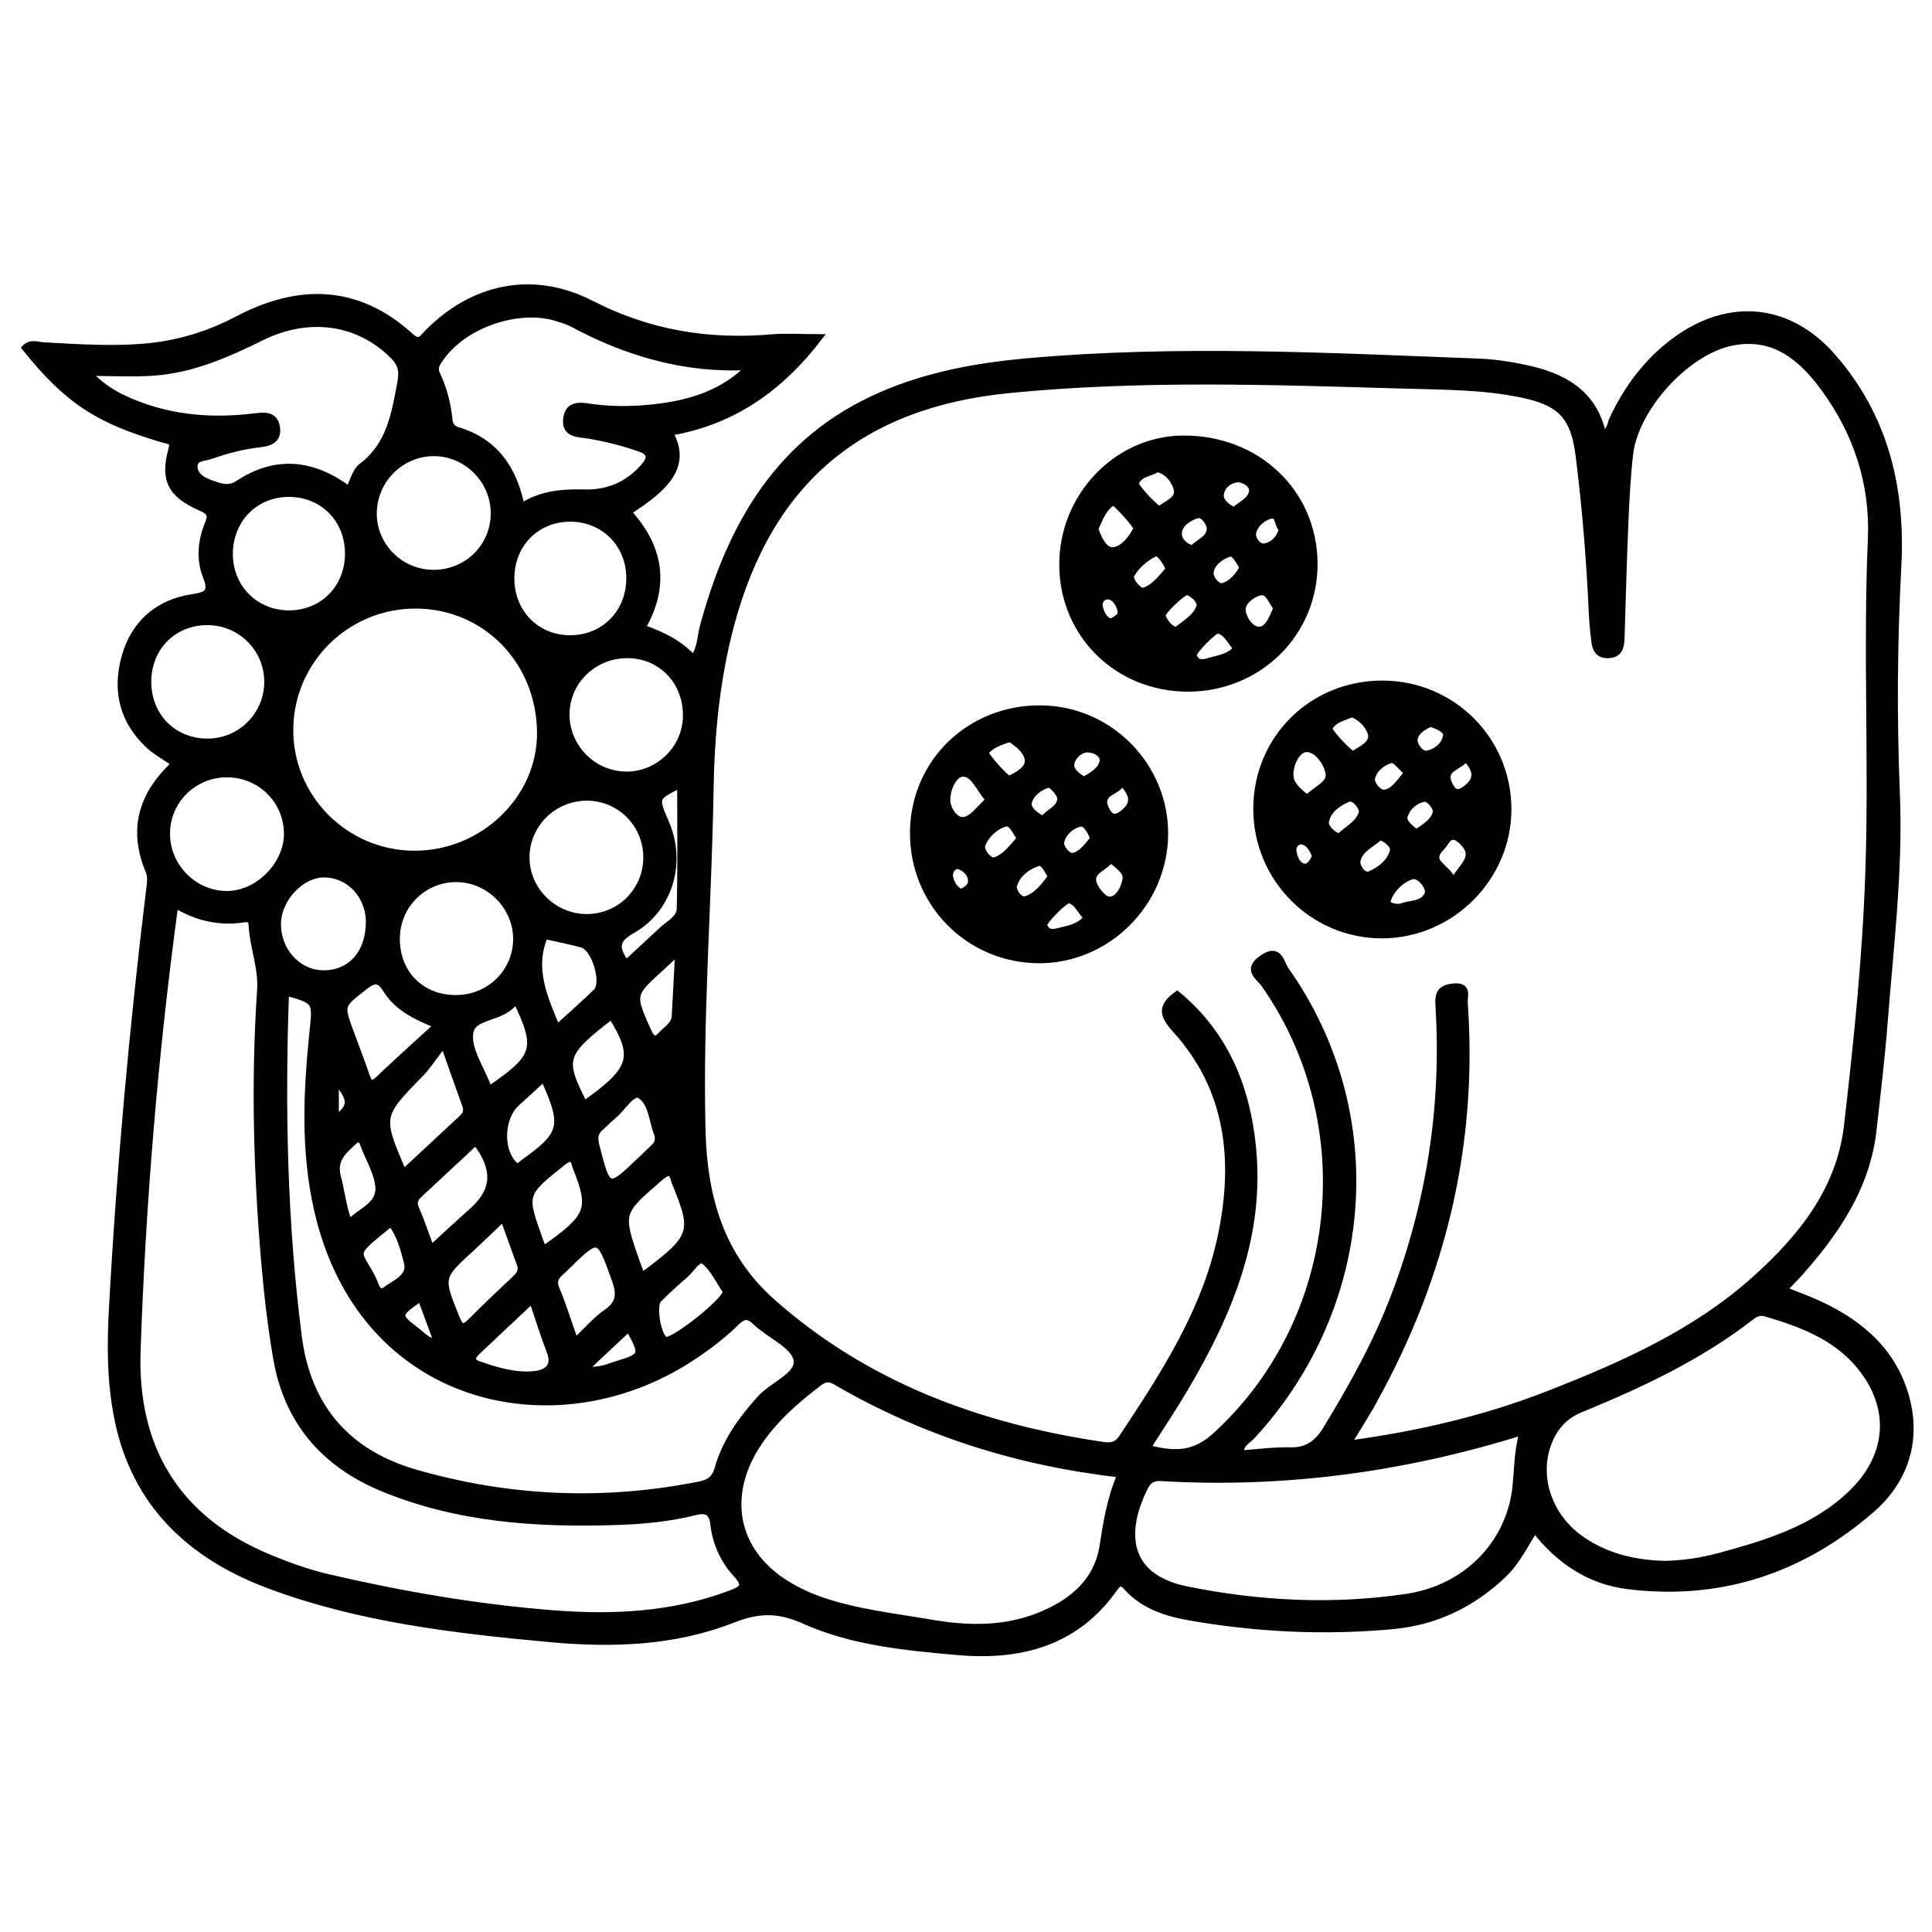 <?xml version="1.0" encoding="utf-8"?>
<!-- Generator: Adobe Illustrator 23.0.0, SVG Export Plug-In . SVG Version: 6.00 Build 0)  -->
<svg version="1.0" xmlns="http://www.w3.org/2000/svg" xmlns:xlink="http://www.w3.org/1999/xlink" x="0px" y="0px"
	 viewBox="0 0 3000 3000" style="enable-background:new 0 0 3000 3000;" xml:space="preserve">
<style type="text/css">
	.st0{stroke:#000000;stroke-width:10;stroke-miterlimit:10;}
</style>
<g id="Layer_1">
</g>
<g id="Layer_2">
	<g>
		<path class="st0" d="M271.5,1185.8c-15.2-10.5-28.6-17.6-39.4-27.5c-42.1-38.2-53.1-86.8-38-139.4c14.7-51.5,52.1-83.6,105-91.3
			c25.2-3.7,29.8-9.8,20.8-32.8c-10.6-27-7.6-55.3,3.2-81.6c6.2-15.1,1.8-19.1-11.6-25c-46.4-20.5-57.9-43.3-45.1-90.1
			c4-14.5-3.7-13-11.9-15.4c-103.2-30.1-150-61-215.5-142.6c9-9.1,19.7-4,29.5-3.5c54.5,2.8,108.8,6.8,163.5,1.2
			c48.8-5,94-19.5,137-42.1c95.8-50.2,186.4-48.4,269.2,27c13.1,11.9,17.4,2.5,24.9-5.1c70.6-72.3,163.9-92.7,255-46
			c89.1,45.7,181.2,61,279.3,52.6c23.2-2,46.7-0.3,74.7-0.3c-60.6,79.2-134.7,131.3-232.3,147.7c29.9,51.7-6.8,86.8-64.5,123.3
			c49.1,53.6,60.6,112.8,22,180c29.8,10.2,57.2,23.2,79.5,47.4c11.3-15.8,10.6-33.4,14.9-49.3c42.8-158.3,118.8-291,277.5-359.7
			c72.5-31.4,149.4-45.2,227.3-52.1c233.1-20.7,466.2-8.3,699.3,0.6c24.4,0.9,49.1,4.7,73,9.8c58.1,12.4,106.4,37.8,120.3,103.4
			c11.8-6.4,11.4-17.2,15.3-25.2c22.9-48.2,53.9-89.7,97.3-121.4c83.2-60.9,175.9-52.3,243.9,25.3c81.6,93,108.1,204.3,101.8,325
			c-6.2,117.7-7.1,235.2-2.3,353c5,120-9.9,239.3-19.2,358.7c-4.2,54.3-10.9,108.5-16.8,162.6c-9.8,90.7-58.6,161.3-117.3,226.8
			c-5.7,6.4-11.8,12.3-17.7,18.5c-0.7,0.7-0.9,1.9-2.2,5.1c18.1,7.4,36.7,14,54.4,22.3c63.6,29.8,113.6,73.2,133.2,143.2
			c19.2,68.8-2.1,130.5-53.1,175c-108,94.1-235.6,136.8-379.5,118.6c-58.2-7.4-105.6-38.3-143.8-87.4
			c-16.1,25.3-28.1,50.4-48.3,69.7c-48.1,45.9-105,73.6-171.1,79.8c-106.1,10-211.8,4.9-316.6-13.4c-35.8-6.3-70.9-17.4-96.9-45.9
			c-6.8-7.5-11.6-10.5-19.3,0.5c-59.4,84.9-145.6,107.6-242.5,99.3c-82-7.1-165.3-15.1-240.8-49c-40.2-18-71-16.4-110-1.1
			c-91.5,36-188.4,38.7-284.8,29.8c-147-13.6-294-30.7-433.4-82.5c-122.5-45.5-210.2-126.1-237-260.1c-11.2-56-11.4-112.7-8.3-169.5
			c11.9-217.9,31.5-435.1,57.9-651.6c1.2-9.7,2.9-19.2-0.9-28.4C204.2,1288.8,219.1,1234,271.5,1185.8z M2093,2242.1
			c109.3-14.7,212.1-38.6,310.9-77.2c115.8-45.2,229.4-95.5,323.1-180.2c71.2-64.3,129.9-137.6,141.4-237.1
			c15.3-132.8,29.1-266,33.3-399.7c5.4-170-3.7-340.2,3.7-510.4c3.8-86.1-22-164.9-72.9-234.5c-35.1-47.9-77.9-84.3-143.2-71.3
			c-70.5,14.1-150.1,101.6-158.4,173.5c-4,35-5.8,70.4-7.3,105.6c-2.6,59.9-4.1,119.8-6,179.7c-0.4,13.9-2.8,26-20.5,26.5
			c-15.8,0.5-19.9-9.9-21.3-22.6c-1.5-13.8-3.1-27.6-3.7-41.5c-3.6-82.3-10.3-164.4-20.6-246.2c-7.7-61.4-29.4-82.2-90-94.6
			c-60.2-12.3-121.2-11.9-182.1-13.7c-204.3-5.9-408.4-13.2-612.6,7c-230.1,22.7-372.1,140.9-431.9,365.4
			c-22.4,84.3-30.5,169.9-31.9,256.9c-2.9,176.5-17,352.7-12.4,529.4c2.7,102.5,28.9,193.9,108.4,264.4
			c146.8,130.1,322.1,194.2,513,222.4c12.2,1.8,22,1,30.2-11.4c65.2-98.2,129.7-197,154.1-314.8c24.1-116.4,12.3-226.8-70.9-318.7
			c-20.9-23.1-23.1-36.5,2.6-54.9c74.3,61.5,108,143.5,117.3,237.2c13.8,137.9-36.7,258.2-104.5,373.3
			c-18.3,31.1-38.5,61.2-59.1,93.8c40.1,10.8,72,11.5,104.9-18.4c196-177.9,230.1-482.4,76.6-701.6c-8.1-11.5-29.2-22.3-3.3-40.4
			c27-18.8,29.2,7.8,36.6,18.2c157.3,222.1,135,521.1-52.7,724.1c-6.7,7.2-18.2,11.7-17.6,26.9c26.1-1.8,51.7-5.4,77.1-4.8
			c27,0.7,42.7-11.5,56.1-33.5c40.2-65.8,77.5-132.9,105.1-205.2c55.8-146.1,79.2-297,69.4-452.9c-1.2-18.6,3.4-26.9,23.3-28.7
			c24-2.2,16.2,14.9,16.9,25.1c15.6,218.5-33.5,422.5-138.6,613.8C2123.1,2194.3,2108.6,2216.4,2093,2242.1z M274.5,1406.2
			c-2.2,2.5-3.3,3.1-3.4,3.9c-30.8,228.1-49.9,457.3-57.8,687.3c-5.2,151.1,60.9,261.4,203.6,320.9c30.6,12.7,61.7,23.9,94.1,31.4
			c114.6,26.6,230.6,46.5,347.8,55.7c93.2,7.3,186.1,2.8,275.3-30.8c17.2-6.5,26.5-11.4,9.6-29.7c-19.9-21.6-32.3-48.3-35.6-77.6
			c-2.4-20.8-12-23.8-29.8-19.3c-38.6,9.7-78.1,13.5-117.6,14.9c-125.9,4.4-250.7-3.6-368.5-52.8
			c-88.8-37.1-146.1-103.3-162.8-199.8c-8.6-49.4-14.4-99.4-18.7-149.4c-12.1-140.9-16-282.1-6.5-423.3c2.4-35.3-11.5-67-13.1-101
			c-0.4-8.8-5.2-10.5-12.7-9.3C340.9,1433.1,306.2,1424.9,274.5,1406.2z M1740.2,2289.3c-159.3-18-306.9-64.6-443.5-144.4
			c-10.3-6-17.4-3.4-25.9,3.1c-35,26.7-67.9,55.4-92.7,92.3c-54.7,81.3-38.1,168.6,42.8,218.9c18,11.2,37.8,20.2,57.9,26.9
			c53.9,18,110.4,24.1,166.1,33.7c67.9,11.8,133.9,10.7,196.2-23.8c37.8-20.9,64.4-51.7,71-93.8
			C1718.1,2364.4,1723.7,2326.9,1740.2,2289.3z M443.8,1540.9c-6.5,179.9-2.8,357,19.7,533.7c14.2,111.6,76.5,182,181.8,212.3
			c145,41.8,292.5,48.2,441,18.5c15-3,23.8-9,28.3-24.9c11.8-42,36.7-76.3,65.7-108.6c19.4-21.5,61.3-36.6,56.9-60.5
			c-4.2-22.6-42.5-38.1-63.9-58.7c-12.7-12.2-19.9-9.3-30.8,1.5c-22.2,21.8-47.1,40.2-73.3,57c-208.6,133.8-507.9,68.1-576.4-232
			c-20.8-91-16.9-182.6-7.5-274.2C490.6,1554.3,492.1,1554.5,443.8,1540.9z M2585.7,2428.7c25.1-0.5,54.8-4.3,83.7-12.2
			c74.4-20.3,148.3-42.4,205.8-98c57.4-55.4,64.6-126.1,20-187.8c-38-52.6-94.6-74.2-153.7-91.5c-9.3-2.7-16.5,1.1-23.5,6.6
			c-80.1,62-170.9,104.4-263.9,142.6c-24.4,10-40,27.3-49.4,51.4c-20.9,53.8,0.6,116.3,52.2,151.4
			C2494.4,2416.7,2536.1,2427.5,2585.7,2428.7z M643.6,1326c106.6,0.1,195.9-86,195.3-188.3c-0.7-111.1-85-197.4-193.1-197.7
			c-107.3-0.3-194.4,85.5-195.4,192.3C449.5,1238.6,536.5,1325.9,643.6,1326z M2363.4,2228c-4.2-1.1-6.3-2.5-7.9-2
			c-180.3,55.5-364.5,79.9-553,68.8c-12.7-0.7-19.5,4.1-24.9,14.9c-31.9,63-35.3,138.2,65.1,158.6c112.8,22.9,227,28.5,341,11.7
			c92.3-13.6,158.8-81.6,169.4-167.6C2356.4,2284.3,2355.8,2255.6,2363.4,2228z M809.7,786.7c31.8-20.8,65-22.4,99.6-21.7
			c35.3,0.7,66.7-12.7,90.7-40.7c11.5-13.4,10.4-21.9-6.6-27.9c-25.2-8.9-51-15.3-77.4-20c-15.8-2.8-39.2-0.6-36.6-25.6
			c2.9-27.2,27-20,43.4-18c35.5,4.4,70.7,3.1,105.6-1.7c50.6-7,97.6-23.4,135.3-61.6c-99,5.5-189-20.8-274.4-66.5
			c-7.4-4-15.7-6.4-23.8-9c-59.7-19.1-144.6,9.8-180.6,61.2c-5.5,7.9-11.7,14.9-6.4,26c10.6,22.4,16.7,46.2,19.2,70.9
			c0.9,8.5,5,13.6,13.1,16.1C768.3,685.5,797.7,727.2,809.7,786.7z M541.7,760.1c6.7-12.7,10.2-28.7,20.1-36.1
			c43.8-33.1,50.9-81,60.2-129.9c3.6-18.8,0.3-29.9-12-42.1c-53.1-52.9-129.8-64.9-204.5-27.9c-53.1,26.3-106.7,49.8-166.3,54.2
			c-31.2,2.3-62.6,0.4-102.5,0.4c25.9,26.8,48.8,37.9,72.4,47.4c61.1,24.6,124.4,28.6,189.1,20.4c14.7-1.9,28.9-1.4,31.6,17.3
			c2.7,18.6-10.1,23.9-25.3,25.6c-26.7,3-52.5,9.6-77.7,18.6c-9.5,3.4-24.5,2.2-25,15.5c-0.6,14.3,12,22,24.4,26.5
			c13.9,5.1,28.3,11,42.9,1.4C428.3,712.2,485.7,718.4,541.7,760.1z M976.8,1017c-52.5-1.4-95.8,38.5-97.4,89.7
			c-1.6,51.4,39.5,94.9,91.1,96.4c50.1,1.4,93.1-38.8,94.9-88.8C1067.3,1060.6,1028.9,1018.5,976.8,1017z M707.9,1550.1
			c52.3,0.1,94.3-41.3,93.9-92.6c-0.4-51.2-43.9-93.6-94.9-92.8c-50.6,0.9-90.7,41.6-91,92.4
			C615.5,1511.3,653.8,1550.1,707.9,1550.1z M977.5,896.7c-0.5-53.1-41.3-92.7-94.3-91.6c-51.3,1.1-89.5,40.7-89.5,93
			c-0.1,53.5,39.8,93.7,92.5,93.3C938.9,990.9,978.1,950.3,977.5,896.7z M672.3,889.8c52.4,0.6,94.5-40.5,94.7-92.4
			c0.2-51.6-42.5-94.4-93.8-94.1c-50.3,0.3-91.6,41-93.1,91.6C578.7,846.4,620.3,889.2,672.3,889.8z M540.7,858.7
			c-0.4-53.3-40.8-93-93.7-92.1c-52.5,0.8-91.3,41.9-90.4,95.6c0.9,51.4,40.8,90.6,92.3,90.6C501.7,952.7,541.1,912.3,540.7,858.7z
			 M229.9,1059.2c0.2,53.5,40.2,93.2,93.4,92.7c51.8-0.6,93.1-43.3,92-95.2c-1-50.5-42.3-90.9-93-91
			C269.2,965.5,229.7,1005.6,229.9,1059.2z M352,1202c-52.1,0.2-93.8,42.4-93,93.9c0.8,51.5,44.2,93.8,95.2,92.6
			c47.4-1.1,91.6-46.1,91.7-93.5C446,1243.3,404.2,1201.8,352,1202z M1003.9,1330.4c-0.5-52-42.9-93.2-94.7-92.1
			c-50.6,1.1-91.4,42-92,92.2c-0.6,50.9,42.3,93.8,93.7,93.8C962.9,1424.4,1004.4,1382.6,1003.9,1330.4z M573.1,1433.5
			c0.9-42-30.2-75.8-69.7-76c-35.5-0.2-71.2,37.5-72.1,75.9c-0.9,41.6,29.8,76.7,68.3,78.2C542.8,1513.1,572.1,1482.1,573.1,1433.5z
			 M626.4,1820.9c31.9-29.6,61.3-57.1,90.9-84.5c6-5.6,8.5-11.5,5.5-19.9c-10.1-27.7-19.8-55.6-33.8-95.3
			c-15.2,19.6-24.4,34.2-36.1,46.3C588.9,1733,588.7,1732.8,626.4,1820.9z M678.8,1592c-36.3-14.5-61.7-28.5-77.8-53.2
			c-10.2-15.7-16.2-21.4-34.6-6.9c-37,29.2-38.3,27.5-21.8,71.7c8.1,21.9,16.5,43.8,24.1,65.9c3.8,11.1,7.1,17.7,18.9,6.5
			C616,1649,645.2,1622.8,678.8,1592z M781.6,1891.2c-18.2,17.3-33.2,32.1-48.8,46.4c-50,45.6-49.7,45.3-24.5,107.9
			c5.8,14.3,9.9,19.6,22.9,6.4c22.5-22.8,45.9-44.6,69.1-66.6c6.7-6.3,10.8-12.8,7.2-22.4C799.2,1940.3,791.1,1917.6,781.6,1891.2z
			 M669.3,1938.8c22.8-20.9,42.9-39.6,63.5-57.9c34.3-30.5,37.6-60.6,12.4-98.8c-7.9-12.1-12-3.6-16.6,0.6
			c-25.9,23.7-51.4,47.9-77.2,71.8c-6.8,6.3-10,12.2-5.6,22.2C654.2,1895.9,660.8,1915.9,669.3,1938.8z M996.9,1981.3
			c80.5-59.8,83.1-67.2,51.7-143.9c-0.4-1-1-1.9-1.2-3c-4.3-18.8-11.8-14.9-23.4-4.8c-62.1,53.4-62.4,53.2-35,131.7
			C991.1,1967.3,993.7,1973.1,996.9,1981.3z M846,1453.1c-21.6,50.6-1,95,18.8,143.2c22.2-20.3,42.1-37.7,61-56.1
			c14.3-13.9-2.1-68.5-22.1-73.8C884.4,1461.2,864.7,1457.4,846,1453.1z M893,2083.1c18.9-17.8,32.2-33.8,48.7-45.1
			c21.1-14.5,20.9-29.8,13-51.6c-24.9-69-24.2-69.3-77.6-16.7c-8.7,8.6-20.5,14.8-13.3,31.8C874.6,2026.8,882.5,2053.3,893,2083.1z
			 M1021,1761.6c-8.2-18.5-8.2-49.2-27.3-60.9c-11.9-7.3-27.4,21.1-42,32.5c-6.7,5.2-12.2,11.9-18.7,17.2
			c-9.6,7.8-10.3,16.7-7.3,28.3c18.3,71.2,18.1,71.3,70.8,20.9c6.1-5.9,12.2-11.8,18.4-17.6
			C1019.7,1777.5,1023.5,1772.6,1021,1761.6z M801,1552.4c-17.1,30.6-65.9,22.5-70.9,50.3c-4.8,26.2,17.7,57.4,28.3,86.4
			c0.3,0.8,1.2,1.5,1.8,2.1C833.3,1641.3,837.6,1628.1,801,1552.4z M843.7,1940c71.6-50.2,76.3-61.9,51.4-125.3c-0.4-1-1-1.9-1.2-3
			c-3.3-15.6-9-15.6-21.1-5.9c-60.1,48.2-60.4,47.8-34.5,120.1C839.8,1930,841.4,1933.9,843.7,1940z M826.4,2018.5
			c-29.6,27.8-55.9,52.5-82.2,77.3c-8.1,7.6-18,16.9-0.2,23c28.2,9.8,57.4,18.6,87.5,15c17.8-2.2,31.4-12.1,22.4-35.2
			C844.3,2073.9,836.6,2048.5,826.4,2018.5z M907.2,1714.5c75.9-53.4,82.1-73.2,42.3-136.9C873.6,1636.3,871.2,1644,907.2,1714.5z
			 M972.1,1495.9c19.3-17.8,37.4-34.3,55.2-51.1c10.7-10.2,28.1-18.3,28.5-33.3c1.7-64.2,0.7-128.5,0.7-193
			c-39.7,19.6-39.7,19.6-22.6,59c26.8,61.5,6.3,134-52.6,167.3C954.8,1459.8,955.7,1472.5,972.1,1495.9z M1127.4,2005.2
			c-10.7-15.5-19.5-35.6-34.6-47.3c-8.3-6.3-19,13.1-28.3,21.1c-14.5,12.4-28.6,25.4-42.1,39c-9.4,9.5-0.5,58.2,10.6,62.8
			C1044,2085.5,1128.6,2019,1127.4,2005.2z M844.3,1674.3c-15,13.8-28.2,26.2-41.7,38.2c-24.6,22-27.2,71.3-5.2,94.9
			c7.1,7.7,10.7,1.2,15.5-2.2C874.6,1761.4,878,1748.3,844.3,1674.3z M541.9,1899c17.7-18.9,48.4-27.1,45.9-56.3
			c-1.9-22.4-15.6-43.7-23.5-65.7c-3.9-10.8-8.9-10.1-16-3.4c-15.5,14.6-30.9,27.4-23.9,54C530.4,1850,532.5,1873.5,541.9,1899z
			 M1053.3,1477.7c-13.4,12.5-19.5,18.4-25.8,24.1c-47.2,42.6-46.6,42.4-21.3,98.9c6.5,14.5,11.6,16.1,21.9,4.9
			c7.8-8.5,19.2-14.5,20-27.8C1049.9,1547.2,1051.3,1516.7,1053.3,1477.7z M607.1,1899.2c-64.5,52.6-51.9,39.3-28,86.8
			c3.7,7.3,7.1,26.8,20.3,16.6c13.8-10.6,38.5-19.2,32.8-42C626.9,1939.7,621.1,1917.4,607.1,1899.2z M908.2,2126.3
			c21.4,3.5,35-3.3,48.9-7.6c42-12.9,42.3-14.3,19.2-56.2C954.6,2082.9,933.3,2102.8,908.2,2126.3z M678.7,2084.1
			c-8.8-23.7-17-46-25.4-68.8c-37.7,26.7-37.9,26.9-4.3,52.7C657.1,2074.1,663.7,2083.3,678.7,2084.1z M521.1,1737.4
			c25.7-19.8,25.5-29.3,0-60.4C521.1,1696.8,521.1,1716.5,521.1,1737.4z"/>
		<path class="st0" d="M1845.2,1069c-109,0.4-194.4-82.9-195.4-190.7c-1-106.9,83.9-196.3,187.1-197c115-0.8,203.3,83,204,193.3
			C2041.6,982.8,1955.2,1068.6,1845.2,1069z M1700.3,821.6c5.9,14.9,14.1,34.7,28.9,33.1c14.4-1.6,28-17.8,35.7-33.5
			c1.9-3.8-33.7-43.2-36.7-41.4C1712.7,789.3,1707.7,805.8,1700.3,821.6z M1797,728.1c-12.3,7.6-28.6,7.1-33.5,22.5
			c-1.6,5,34.1,42.5,37.3,40.1c11.3-8.5,30.6-15.4,26.8-30.7C1824.4,747.1,1814.1,731.6,1797,728.1z M1982.4,943.8
			c-8.3-9.1-12-27.3-26.1-24.1c-12.1,2.8-28.1,15-27.1,27.9c1.1,12.9,13,31.7,27.1,30.5C1970.1,976.8,1976.3,957.9,1982.4,943.8z
			 M1815.4,883.5c-5.3-11.2-15.1-27.2-21.9-24.2c-14.6,6.6-29.1,19.3-36.9,33.3c-4.5,8.1,12.8,26.9,18.5,25.2
			C1792.1,912.9,1803.4,897.3,1815.4,883.5z M1826.3,979.2c13.3-11.3,30.8-20.3,36.4-37.2c2.7-8-8.2-19-18.4-23
			c-5.9-2.3-41.8,32-39.4,37.6C1808.8,966.2,1814.8,975.1,1826.3,979.2z M1920,1006.5c-10.2-11.1-14.9-24.3-28.4-27.8
			c-6-1.5-40.1,33.8-38.4,39c3.9,12,13.1,12.4,23.2,9.2C1891.6,1022.1,1908.8,1021.1,1920,1006.5z M1852.1,851.8
			c9-10.6,27.4-15.1,26.6-31.8c-0.4-8.6-10.7-23.3-20.6-20c-12.7,4.3-28.6,13.7-27.9,30.1C1830.5,838.3,1838.8,849.1,1852.1,851.8z
			 M1929.8,881.1c-6-9.4-13.2-24.2-20.9-21.6c-12.8,4.3-27.9,14.3-29.4,29.6c-0.9,8.8,10.5,23.4,19,21.3
			C1912.1,906.8,1922.8,894.6,1929.8,881.1z M1916.7,792.5c10.1-9.6,26.9-15.6,27.9-30.8c0.7-9.9-14.3-18.4-23-17.7
			c-13.5,1-26.3,11.9-26.3,26.1C1895.2,778.8,1905.2,788,1916.7,792.5z M1990.9,821.7c-7.7-5.5-4.4-24-17.5-21.2
			c-12.5,2.6-25.7,14.2-28,27.7c-1.3,7.7,7.7,22.8,19,20.6C1975.9,846.6,1986.7,837.4,1990.9,821.7z M1724.7,965.9
			c7.8-4.2,17.5-8.6,15.6-17.5c-2.1-9.6-8.2-21.1-18.8-22.6c-8.3-1.2-16.2,7-14,16.6C1709.6,951.8,1713.7,961.9,1724.7,965.9z"/>
		<path class="st0" d="M2147.3,1061.8c107.6,0.5,193.8,86.2,194.6,193.4c0.8,106.9-87.9,196.4-195.3,196.9
			c-107.8,0.5-195.6-87.6-195.5-196.2C1951.2,1146.7,2037.5,1061.3,2147.3,1061.8z M2029.7,1239.2c13-13.1,35.5-21.6,33.8-36.9
			c-1.9-16.7-18-40-34.9-39.5c-15,0.5-26.1,24.4-25.1,42.4C2004.4,1219.1,2017.2,1229.8,2029.7,1239.2z M2099.5,1108.6
			c-14.4,6.4-29,8.5-35.4,22.1c-2.2,4.6,34,42.9,37.5,40.5c11.8-8.1,30.5-15.6,27.6-30.5C2126.5,1127.3,2113.8,1114.1,2099.5,1108.6
			z M2079.3,1299.7c12.5-12.2,30.7-20.6,35.6-37.7c2-6.8-11.1-25.8-21.1-21.8c-15.5,6.3-32.8,18-35.3,36.7
			C2057.5,1283.6,2067.4,1295.3,2079.3,1299.7z M2256.2,1369.9c13.4-26.3,40.4-39.1,12.7-64.5c-17.8-16.3-23.1,2.9-29.8,9.6
			C2212.9,1340.8,2250.6,1345.4,2256.2,1369.9z M2142.8,1299.4c-13,12.2-32.6,19.3-35.4,38.3c-1.1,7.5,9.2,24.4,19.5,20.1
			c15.9-6.6,32.1-19,36.4-36.9C2165.1,1313.9,2154.5,1303,2142.8,1299.4z M2174.8,1408.3c13.7-6.1,37.1-2.6,42.7-21.7
			c2.4-8.1-12.4-29.8-25.3-26c-15.8,4.7-31.1,19.2-37.2,36.1C2151.6,1405.9,2163.3,1409.2,2174.8,1408.3z M2185.5,1200.2
			c-8.5-7.3-18.7-21.8-25.1-20.3c-13.3,3.1-27.3,14.3-30.2,28.6c-1.9,9.1,10.4,23,18.4,22.7
			C2163.5,1230.6,2171.9,1215.5,2185.5,1200.2z M2198.8,1293.1c12.4-8.4,26.8-16.5,30.7-30.3c2.6-9.2-10.8-23.9-17.9-22.8
			c-14.1,2.3-27.6,14.1-31,28.4C2178.5,1277.5,2190.7,1285.6,2198.8,1293.1z M2221.1,1123.4c-11.3,5.6-24.2,12.8-24.8,25.7
			c-0.4,9.2,10.3,23.1,19.6,21.5c14.1-2.4,28.4-14,29.8-28.8C2246.6,1132.7,2232.1,1127.2,2221.1,1123.4z M2275.6,1176.9
			c-7.4,15.2-38.1,14.5-25,41.5c4.4,9,10.9,17.3,24.6,7.1C2296.5,1209.6,2292.6,1195,2275.6,1176.9z M2042.3,1329.4
			c-3.4-9.9-9.3-20-18.9-22.8c-8.7-2.5-16.6,6-15.2,15.2c1.5,10.1,5.9,22.5,17.1,24.2C2032.6,1347.2,2039,1338.3,2042.3,1329.4z"/>
		<path class="st0" d="M1418,1292.2c0.9-108.7,87.9-192.9,198.4-191.9c106.6,0.9,193.4,89.1,192.5,195.6
			c-1,107.7-90.8,196.3-197.7,194.8C1502.7,1489.2,1417.1,1401.2,1418,1292.2z M1535.9,1242c-15.3-15.9-22.5-40.7-40.4-40.9
			c-14.5-0.2-24.4,23.3-24.9,39.6c-0.5,15.3,12.2,34.9,26.3,32.9C1510.6,1271.7,1522.1,1253.9,1535.9,1242z M1568.3,1147.1
			c-16.1,5-29.3,9.8-38.2,21c-2.3,2.9,33.4,43.1,37.1,41.5c13.5-6.1,30.3-15.8,29.1-29.3C1595.1,1166.5,1580.4,1154.6,1568.3,1147.1
			z M1725.2,1334.3c-9.9,12.8-30,18-28.1,33.3c1.4,11.4,16.1,29.4,25.4,29.7c14.1,0.5,23.2-18,25.5-31.9
			C1750.2,1352.1,1735.7,1345.2,1725.2,1334.3z M1584.3,1301.9c-7.3-9.4-12.9-26.2-23.2-23.3c-15.7,4.3-30.3,18-36,33.3
			c-3.4,9.3,11.4,26.5,18.8,24.5C1560.8,1331.6,1571.9,1315.4,1584.3,1301.9z M1632.4,1361.2c-5.8-9.5-12.3-24.3-20.9-21.3
			c-16.5,5.6-32.7,17.8-37.4,35.6c-1.9,7.1,8.6,24.1,18.8,21C1610,1391.3,1621.5,1375.7,1632.4,1361.2z M1687.7,1425.1
			c-10.3-10.1-14-23.9-27.5-27.6c-5.7-1.6-40.4,33.4-39.1,38.8c2.5,10.4,10.8,12.7,19.6,10.4
			C1657,1442.3,1675.1,1440.9,1687.7,1425.1z M1619.9,1272.2c8.3-11.8,26.6-16.4,26.8-32.2c0.1-7.7-14.5-23.1-18.9-21.9
			c-13.7,3.8-27.7,14.6-30.6,28.4C1595.2,1255.9,1606.8,1266,1619.9,1272.2z M1697.9,1302.2c-3.7-11.2-12.3-24.9-19.4-23.7
			c-14.1,2.3-27.6,14.1-30.9,28.4c-2.1,8.9,10.6,23.7,17.8,22.6C1679.5,1327.4,1688.5,1313.2,1697.9,1302.2z M1682.9,1211.1
			c12.7-6.7,26.5-15.2,29.3-27.7c2.9-12.9-13.1-20.2-23.5-20c-12.8,0.3-24.5,11.8-25.6,24.2
			C1662.3,1196.8,1673,1205.4,1682.9,1211.1z M1742.4,1215.3c-7.1,15.5-38.4,14.5-24.8,41.7c4.6,9.2,11.1,17,24.7,6.9
			C1763.6,1248,1759.4,1233.4,1742.4,1215.3z M1491.3,1385.5c8.4-2.8,16.2-8.2,16.8-16.4c0.8-11.3-8.5-20.2-17.3-23.8
			c-8.8-3.6-16.7,5.7-16,14.4C1475.7,1369.9,1481.2,1379.6,1491.3,1385.5z"/>
	</g>
</g>
</svg>
